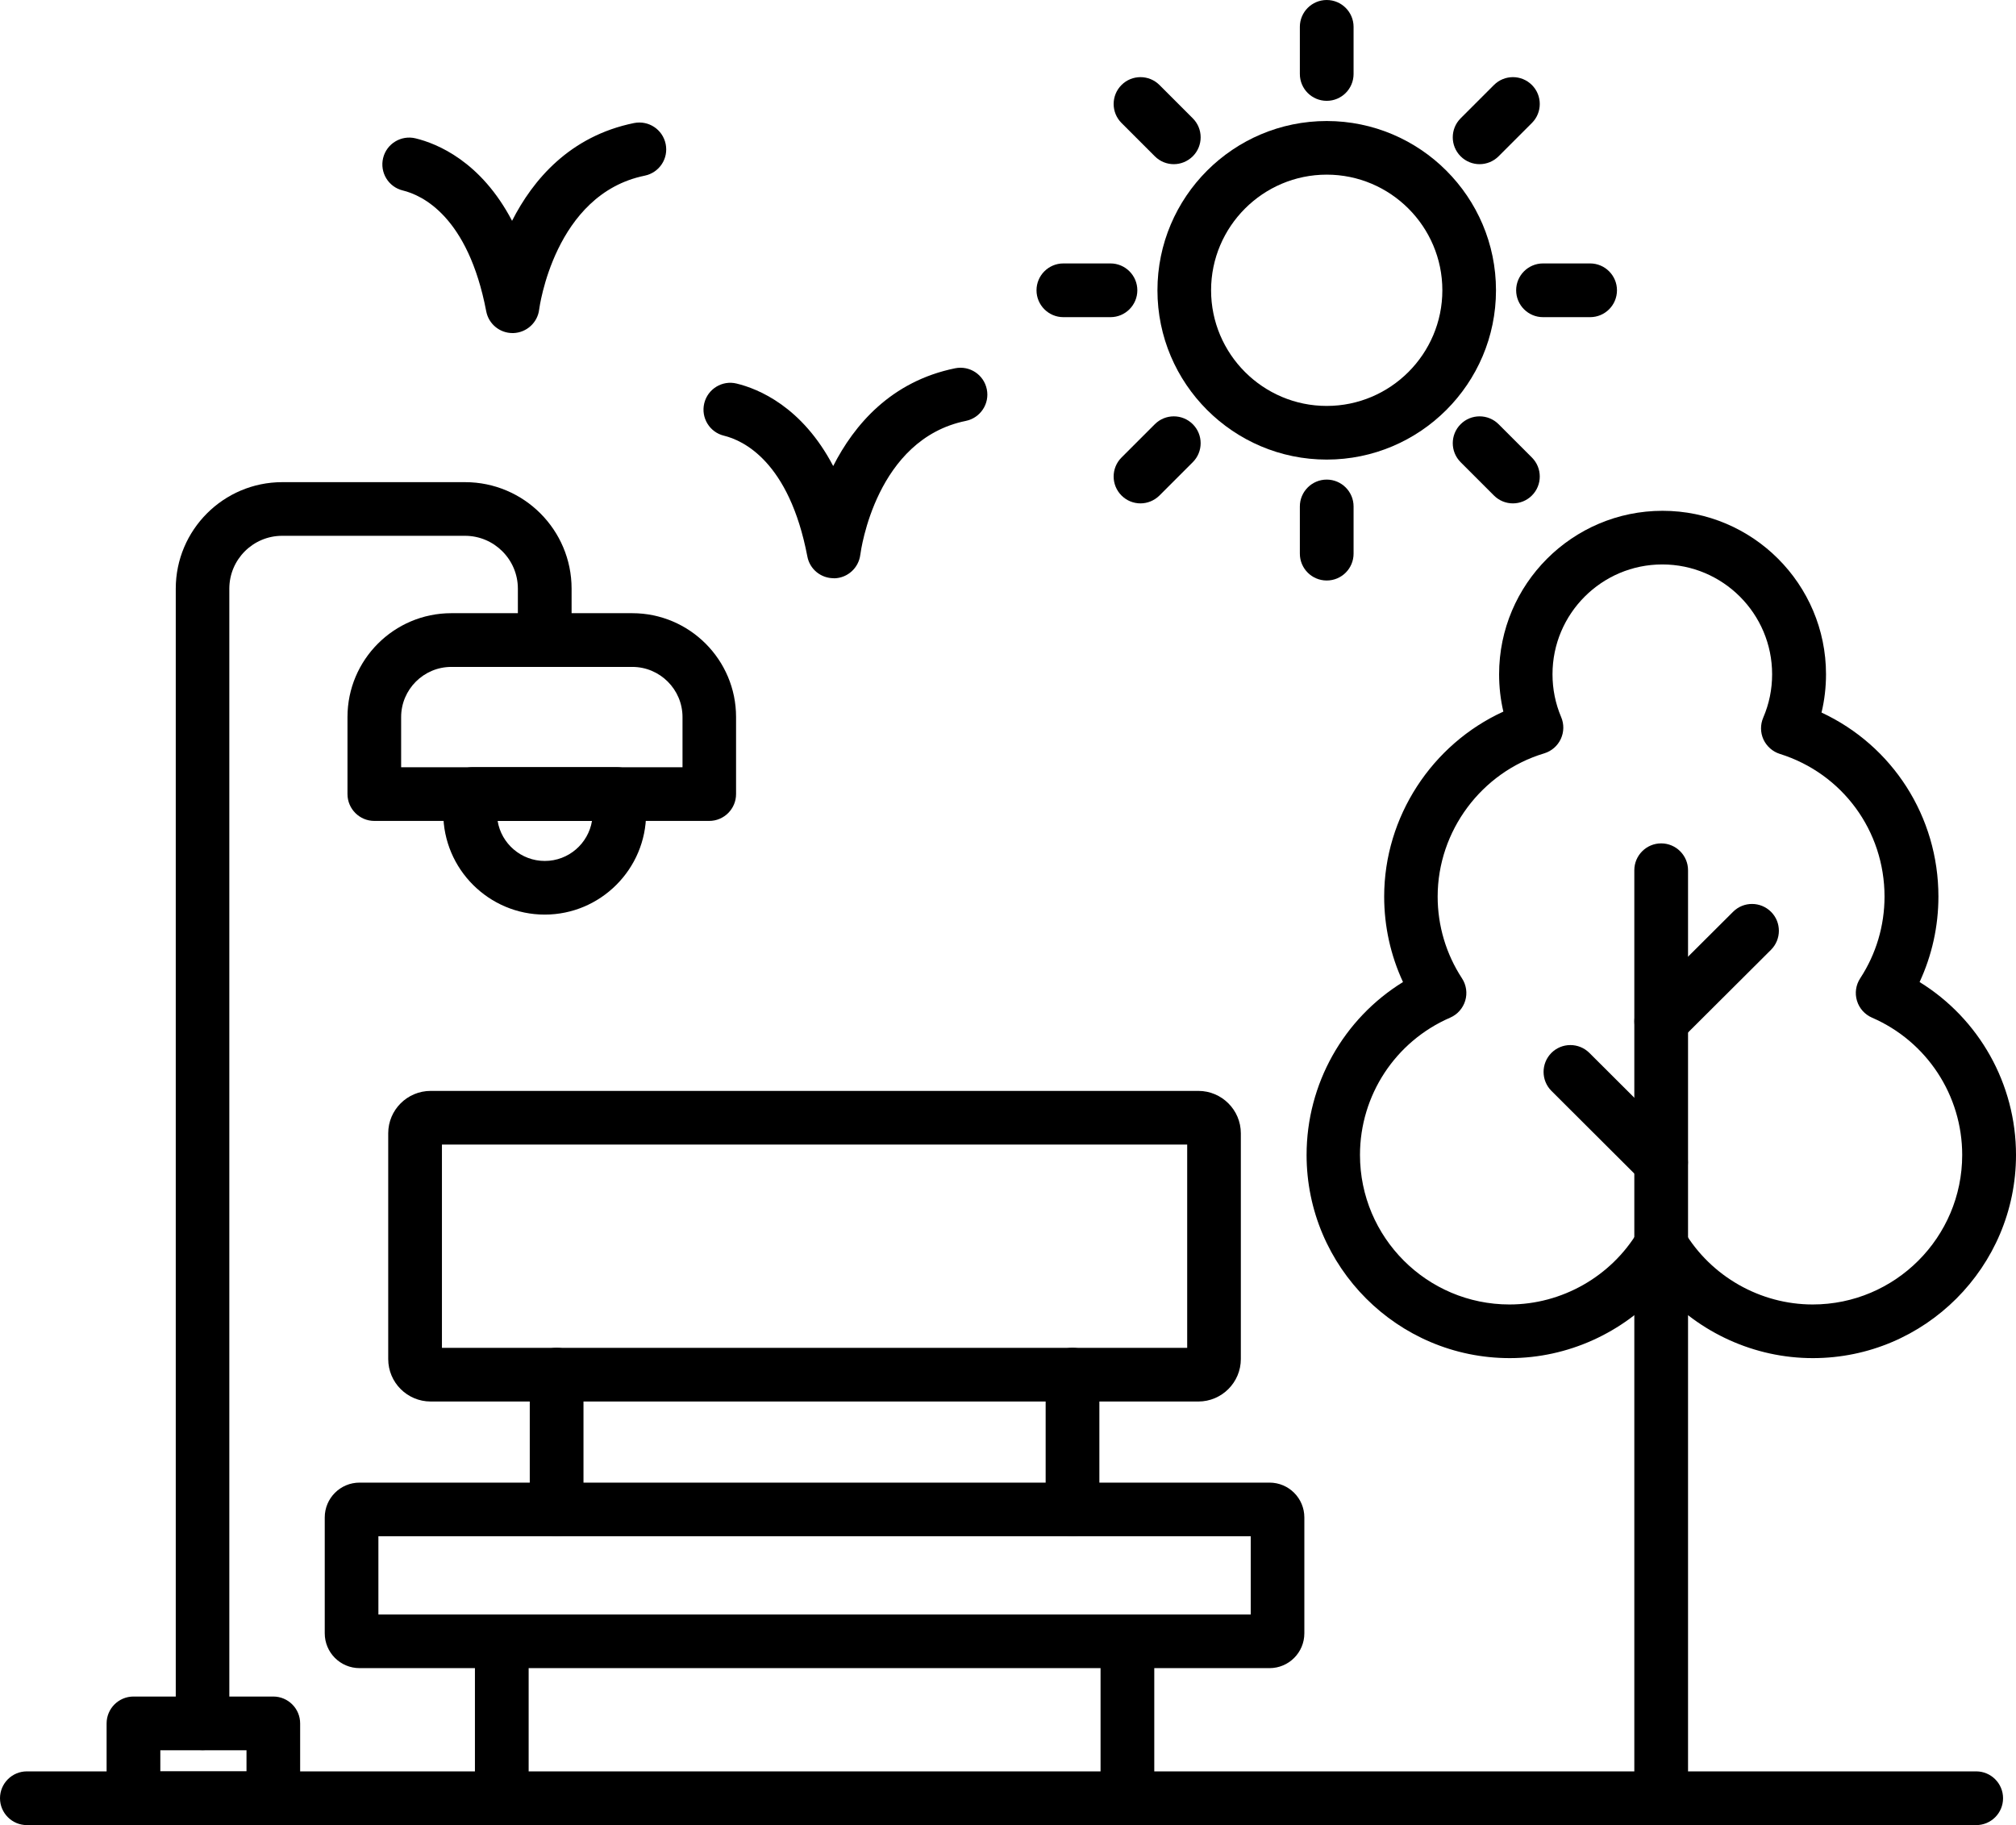 <?xml version="1.0" encoding="UTF-8"?>
<svg id="Layer_1" data-name="Layer 1" xmlns="http://www.w3.org/2000/svg" viewBox="0 0 1199.669 1086.049">
  <defs>
    <style>
      .cls-1 {
        fill-rule: evenodd;
      }
    </style>
  </defs>
  <path class="cls-1" d="M713.124,833.949h-456.84c-13.922,0-25.266-11.297-25.266-25.266v-134.34c0-13.922,11.344-25.219,25.266-25.219h456.84c13.922,0,25.266,11.344,25.266,25.219v134.34c0,13.922-11.344,25.266-25.266,25.266h0ZM262.984,802.027h443.48v-120.98h-443.48v120.98Z"/>
  <path class="cls-1" d="M755.464,992.599H213.964c-11.438,0-20.719-9.281-20.719-20.719v-68.953c0-11.438,9.281-20.719,20.719-20.719h541.5c11.438,0,20.719,9.281,20.719,20.719v68.953c0,11.438-9.281,20.719-20.719,20.719ZM225.174,960.677h519.1v-46.547H225.174v46.547Z"/>
  <path class="cls-1" d="M298.604,1085.999c-8.812,0-15.984-7.172-15.984-15.984v-93.328c0-8.812,7.172-15.984,15.984-15.984s15.984,7.172,15.984,15.984v93.328c0,8.812-7.172,15.984-15.984,15.984Z"/>
  <path class="cls-1" d="M670.894,1085.999c-8.812,0-15.984-7.172-15.984-15.984v-93.328c0-8.812,7.172-15.984,15.984-15.984s15.984,7.172,15.984,15.984v93.328c0,8.812-7.172,15.984-15.984,15.984Z"/>
  <path class="cls-1" d="M331.234,914.159c-8.812,0-15.984-7.172-15.984-15.984v-80.203c0-8.812,7.172-15.984,15.984-15.984s15.984,7.172,15.984,15.984v80.203c0,8.812-7.172,15.984-15.984,15.984Z"/>
  <path class="cls-1" d="M638.224,914.159c-8.812,0-15.984-7.172-15.984-15.984v-80.203c0-8.812,7.172-15.984,15.984-15.984s15.984,7.172,15.984,15.984v80.203c0,8.812-7.125,15.984-15.984,15.984Z"/>
  <path class="cls-1" d="M1078.684,808.129c-34.547,0-67.406-15.047-90.141-40.406-22.734,25.312-55.594,40.406-90.141,40.406-66.656,0-120.89-54.234-120.89-120.89,0-42.328,22.031-81.094,57.375-102.89-7.359-15.844-11.203-33.141-11.203-50.859,0-47.484,28.453-90.656,70.922-110.06-1.688-7.219-2.531-14.625-2.531-22.219,0-53.625,43.641-97.266,97.266-97.266s97.266,43.641,97.266,97.266c0,7.734-.891,15.375-2.672,22.781,42.188,19.641,69.562,61.875,69.562,109.5,0,17.719-3.844,34.969-11.203,50.859,35.344,21.797,57.375,60.562,57.375,102.89,0,66.656-54.234,120.89-120.89,120.89l-.095-.002ZM988.543,724.973c5.625,0,10.828,2.953,13.688,7.781,15.984,26.812,45.281,43.453,76.453,43.453,49.078,0,88.969-39.938,88.969-88.969,0-35.484-21.047-67.547-53.672-81.703-4.312-1.875-7.594-5.531-8.953-10.078-1.359-4.5-.656-9.375,1.922-13.312,9.469-14.484,14.484-31.266,14.484-48.656,0-39.094-25.031-73.219-62.297-84.891-4.312-1.359-7.828-4.5-9.75-8.578-1.875-4.125-1.922-8.812-.141-12.984,3.516-8.156,5.297-16.828,5.297-25.828,0-36.047-29.297-65.344-65.344-65.344s-65.344,29.297-65.344,65.344c0,8.859,1.734,17.438,5.156,25.5,1.781,4.172,1.688,8.906-.234,13.031s-5.531,7.219-9.844,8.531c-37.359,11.203-63.422,46.219-63.422,85.219,0,17.344,5.016,34.172,14.484,48.656,2.578,3.938,3.281,8.812,1.922,13.312s-4.641,8.203-8.953,10.078c-32.578,14.109-53.672,46.172-53.672,81.703,0,49.078,39.891,88.969,88.969,88.969,31.172,0,60.469-16.641,76.453-43.453,2.906-4.828,8.109-7.781,13.734-7.781h.095Z"/>
  <path class="cls-1" d="M988.524,1085.999c-8.812,0-15.984-7.172-15.984-15.984v-552.19c0-8.812,7.172-15.984,15.984-15.984s15.984,7.172,15.984,15.984v552.24c0,8.812-7.172,15.984-15.984,15.984v-.05Z"/>
  <path class="cls-1" d="M988.524,623.679c-4.078,0-8.203-1.547-11.297-4.688-6.234-6.234-6.188-16.359.047-22.594l54.047-53.859c6.234-6.234,16.359-6.188,22.594.047s6.188,16.359-.047,22.594l-54.047,53.859c-3.094,3.094-7.219,4.688-11.25,4.688l-.047-.047Z"/>
  <path class="cls-1" d="M988.524,707.629c-4.078,0-8.156-1.547-11.297-4.641l-54-53.859c-6.234-6.234-6.234-16.312-.047-22.594,6.234-6.234,16.312-6.234,22.594-.047l54,53.859c6.234,6.234,6.234,16.312.047,22.594-3.094,3.141-7.219,4.688-11.297,4.688Z"/>
  <path class="cls-1" d="M120.574,1041.399c-8.812,0-15.984-7.172-15.984-15.984V350.275c0-34.922,28.406-63.375,63.375-63.375h108.8c34.969,0,63.375,28.406,63.375,63.375v30.562c0,8.812-7.172,15.984-15.984,15.984s-15.984-7.172-15.984-15.984v-30.562c0-17.344-14.109-31.453-31.453-31.453h-108.8c-17.344,0-31.453,14.109-31.453,31.453v675.14c0,8.812-7.125,15.984-15.938,15.984h.046Z"/>
  <path class="cls-1" d="M324.154,544.219c-33.281,0-60.375-27.094-60.375-60.375,0-5.203.656-10.406,2.016-15.422,1.828-6.984,8.156-11.906,15.422-11.906h85.828c7.266,0,13.594,4.875,15.422,11.906,1.312,5.016,2.016,10.219,2.016,15.422,0,33.281-27.094,60.375-60.328,60.375h0ZM296.123,488.485c2.203,13.5,13.969,23.812,28.078,23.812s25.828-10.312,28.078-23.812h-56.156Z"/>
  <path class="cls-1" d="M422.124,488.479h-199.36c-8.812,0-15.984-7.172-15.984-15.984v-45.844c0-34.078,27.703-61.781,61.781-61.781h107.67c34.078,0,61.781,27.703,61.781,61.781v45.844c0,8.812-7.172,15.984-15.984,15.984h.096ZM238.754,456.557h167.39v-29.859c0-16.453-13.406-29.859-29.859-29.859h-107.72c-16.453,0-29.859,13.406-29.859,29.859v29.859h.048Z"/>
  <path class="cls-1" d="M162.624,1085.999h-83.203c-8.812,0-15.984-7.172-15.984-15.984v-44.531c0-8.812,7.172-15.984,15.984-15.984h83.203c8.812,0,15.984,7.172,15.984,15.984v44.531c0,8.812-7.125,15.984-15.938,15.984h-.046ZM95.405,1054.077h51.281v-12.609h-51.281v12.609Z"/>
  <path class="cls-1" d="M496.094,344.059c-7.641,0-14.25-5.391-15.656-12.938-10.828-56.625-38.297-69.094-49.594-71.859-8.578-2.062-13.828-10.688-11.766-19.266s10.734-13.875,19.266-11.766c12.797,3.094,38.906,13.641,57.469,49.078,12.422-24.422,34.359-50.391,72.562-58.172,8.672-1.734,17.062,3.797,18.844,12.469,1.781,8.625-3.797,17.062-12.469,18.844-53.438,10.875-62.438,76.875-62.812,79.688-.984,7.781-7.5,13.734-15.328,13.969h-.516v-.047Z"/>
  <path class="cls-1" d="M304.994,198.189c-7.641,0-14.25-5.438-15.656-12.984-10.828-56.625-38.297-69.094-49.594-71.859-8.578-2.062-13.828-10.688-11.766-19.266s10.734-13.828,19.266-11.766c12.797,3.094,38.906,13.641,57.469,49.078,12.422-24.422,34.359-50.391,72.562-58.172,8.672-1.734,17.062,3.797,18.844,12.469s-3.797,17.062-12.469,18.844c-53.812,10.969-62.719,78.938-62.812,79.641-.938,7.781-7.453,13.734-15.328,14.016h-.516Z"/>
  <path class="cls-1" d="M789.494,273.469c-55.547,0-100.73-45.188-100.73-100.73s45.188-100.73,100.73-100.73,100.73,45.188,100.73,100.73-45.188,100.73-100.73,100.73ZM789.494,103.919c-37.922,0-68.812,30.891-68.812,68.812s30.891,68.812,68.812,68.812,68.812-30.891,68.812-68.812-30.891-68.812-68.812-68.812h0Z"/>
  <path class="cls-1" d="M789.494,59.999c-8.812,0-15.984-7.125-15.984-15.984V15.984c0-8.812,7.172-15.984,15.984-15.984s15.984,7.172,15.984,15.984v28.031c0,8.812-7.125,15.984-15.984,15.984Z"/>
  <path class="cls-1" d="M880.474,97.689c-4.078,0-8.156-1.547-11.297-4.688-6.234-6.234-6.234-16.359,0-22.594l19.828-19.828c6.234-6.234,16.359-6.234,22.594,0s6.234,16.359,0,22.594l-19.828,19.828c-3.094,3.094-7.219,4.688-11.297,4.688Z"/>
  <path class="cls-1" d="M946.234,188.719h-28.031c-8.812,0-15.984-7.172-15.984-15.984s7.172-15.984,15.984-15.984h28.031c8.812,0,15.984,7.172,15.984,15.984s-7.125,15.984-15.984,15.984Z"/>
  <path class="cls-1" d="M900.304,299.529c-4.078,0-8.156-1.547-11.297-4.688l-19.828-19.828c-6.234-6.234-6.234-16.359,0-22.594s16.359-6.234,22.594,0l19.828,19.828c6.234,6.234,6.234,16.359,0,22.594-3.094,3.094-7.219,4.688-11.297,4.688Z"/>
  <path class="cls-1" d="M789.494,345.419c-8.812,0-15.984-7.125-15.984-15.984v-28.078c0-8.812,7.172-15.984,15.984-15.984s15.984,7.172,15.984,15.984v28.078c0,8.812-7.125,15.984-15.984,15.984Z"/>
  <path class="cls-1" d="M678.674,299.529c-4.078,0-8.156-1.547-11.297-4.688-6.234-6.234-6.234-16.359,0-22.594l19.828-19.828c6.234-6.234,16.359-6.234,22.594,0s6.234,16.359,0,22.594l-19.828,19.828c-3.141,3.094-7.219,4.688-11.297,4.688Z"/>
  <path class="cls-1" d="M660.814,188.719h-28.031c-8.812,0-15.984-7.172-15.984-15.984s7.172-15.984,15.984-15.984h28.031c8.812,0,15.984,7.172,15.984,15.984s-7.172,15.984-15.984,15.984Z"/>
  <path class="cls-1" d="M698.504,97.689c-4.078,0-8.156-1.547-11.297-4.688l-19.828-19.828c-6.234-6.234-6.234-16.359,0-22.594s16.359-6.234,22.594,0l19.828,19.828c6.234,6.234,6.234,16.359,0,22.594-3.141,3.094-7.219,4.688-11.297,4.688h0Z"/>
  <path class="cls-1" d="M1175.984,1085.999H15.984c-8.812,0-15.984-7.172-15.984-15.984s7.172-15.984,15.984-15.984h1160c8.812,0,15.984,7.172,15.984,15.984s-7.125,15.984-15.984,15.984Z"/>
</svg>